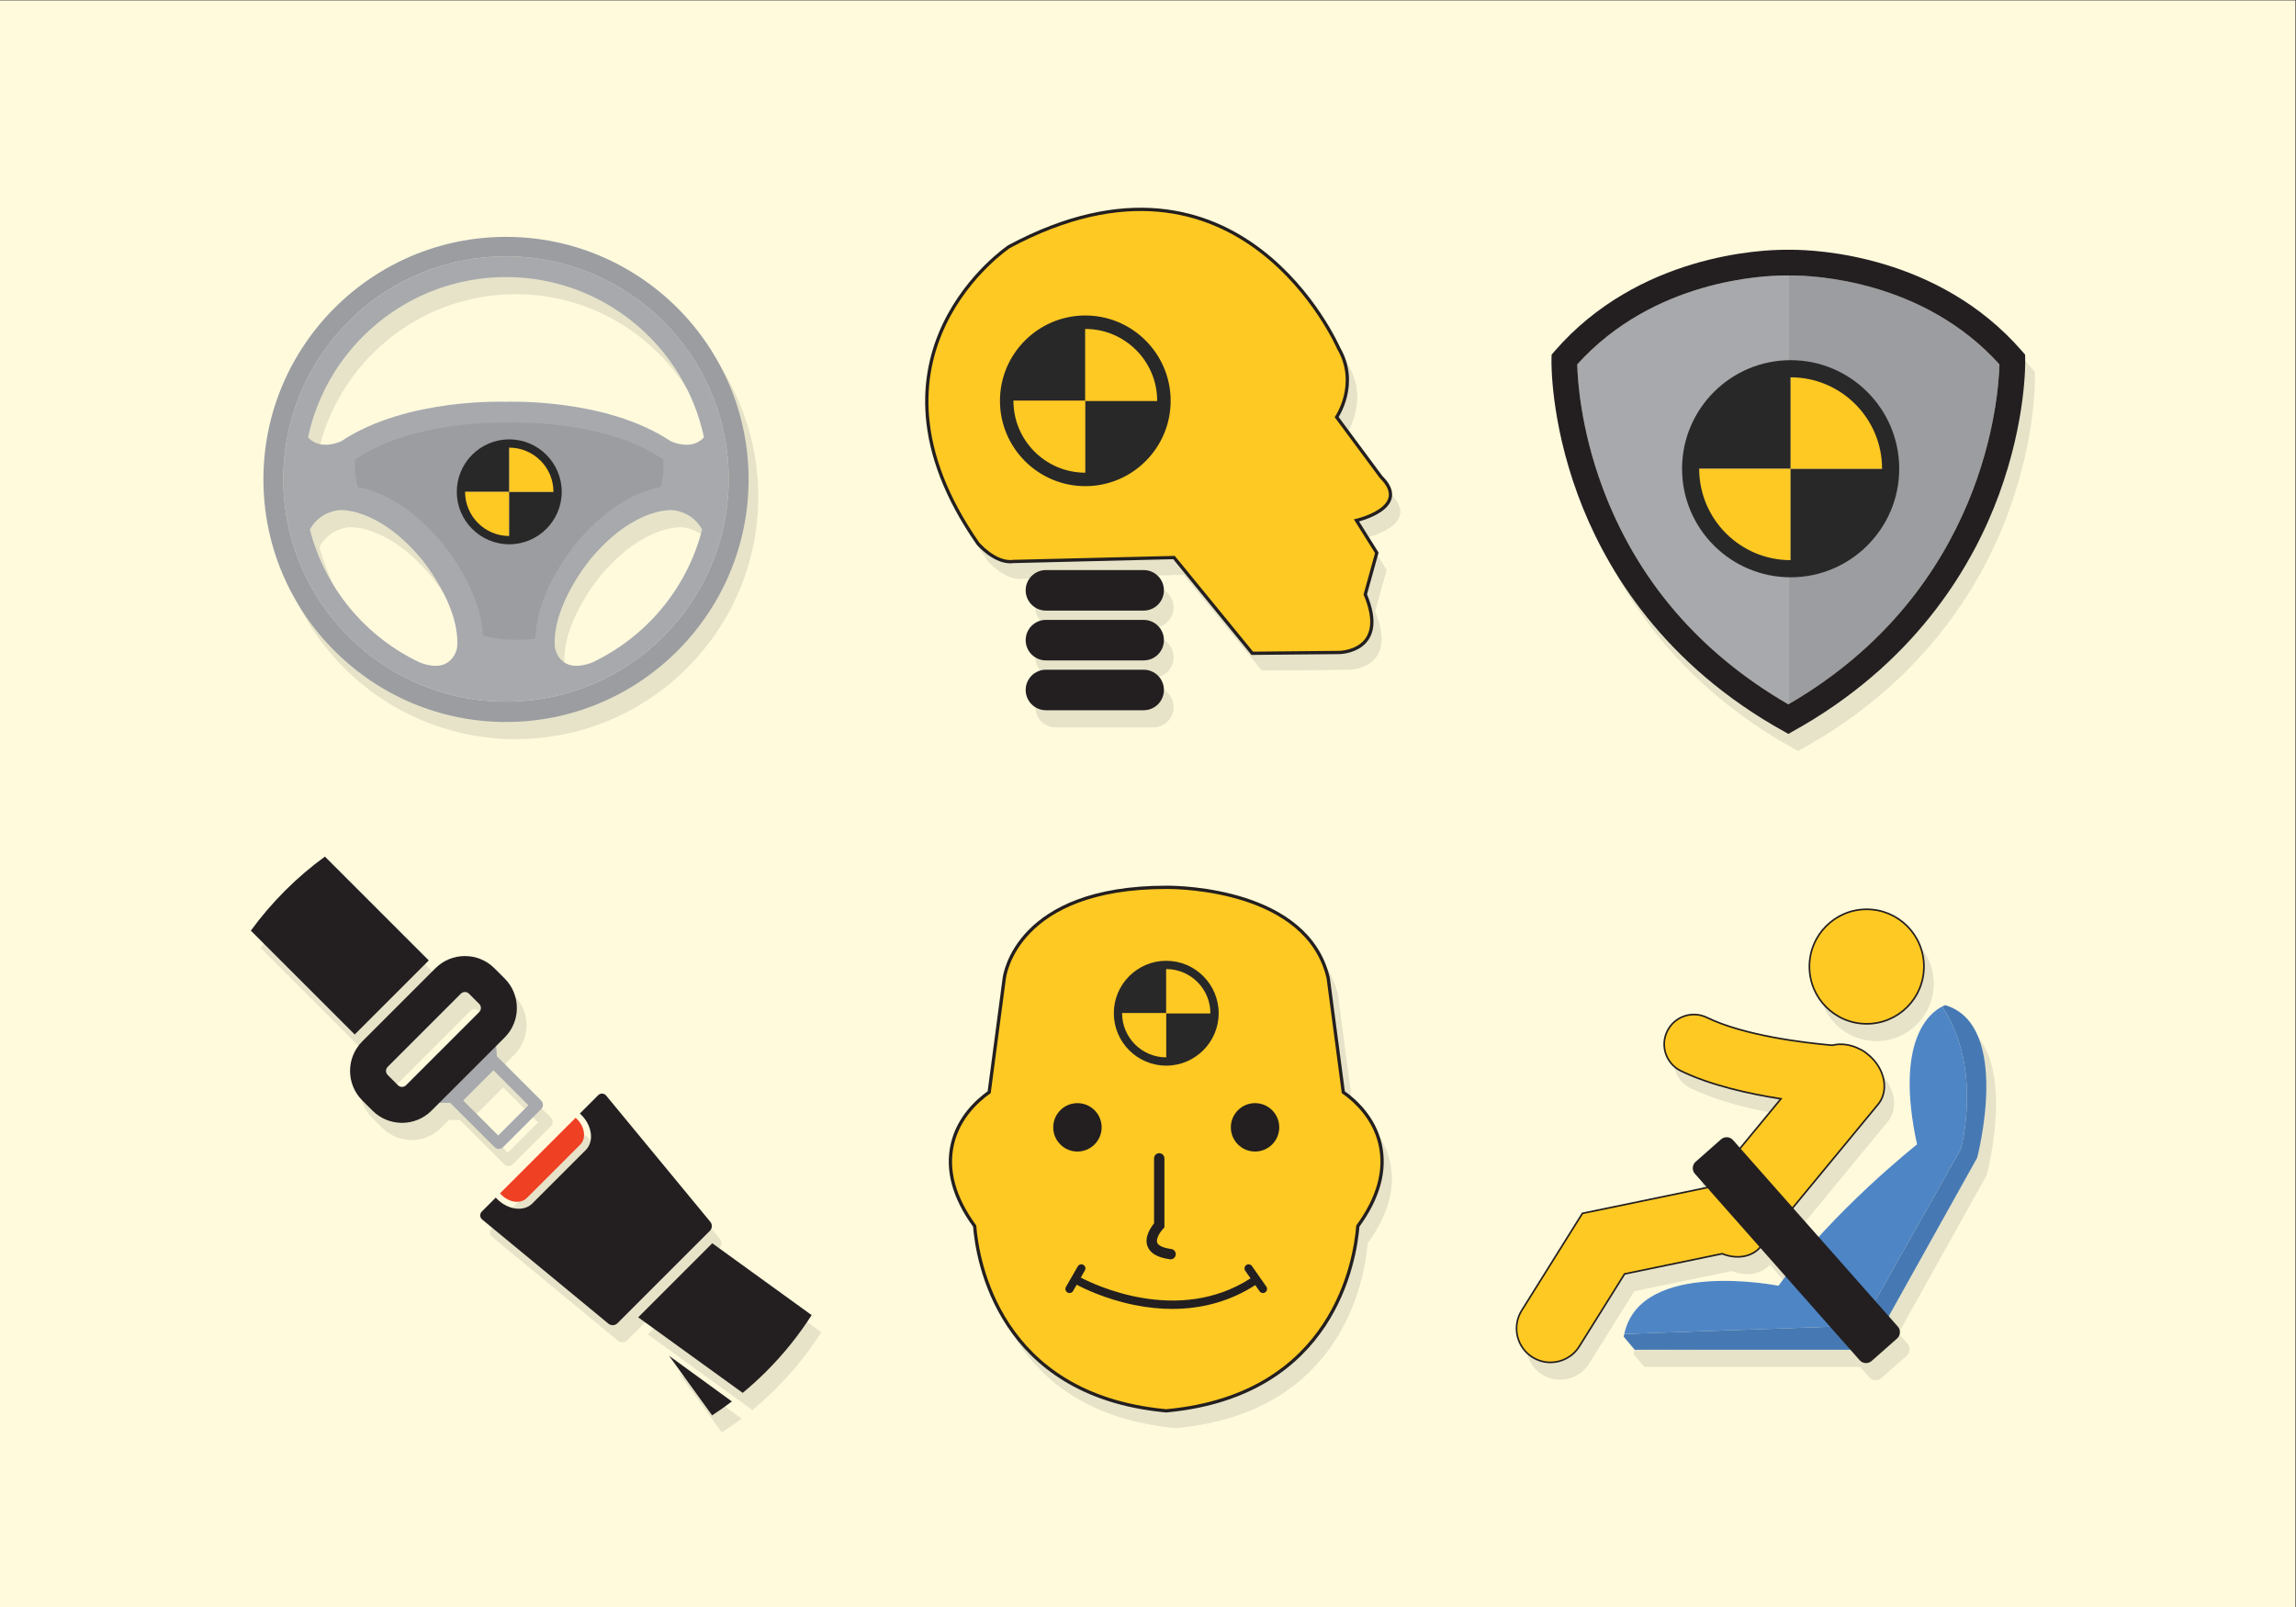 <?xml version="1.0" encoding="UTF-8" standalone="no"?>
<svg
   xmlns:dc="http://purl.org/dc/elements/1.1/"
   xmlns:cc="http://creativecommons.org/ns#"
   xmlns:rdf="http://www.w3.org/1999/02/22-rdf-syntax-ns#"
   xmlns:svg="http://www.w3.org/2000/svg"
   xmlns="http://www.w3.org/2000/svg"
   viewBox="0 0 1866.667 1306.667"
   height="1306.667"
   width="1866.667"
   xml:space="preserve"
   id="svg2"
   version="1.1"><rect x="0" y="0" width="1866.667" height="1306.667" fill="#333333" stroke="none"/><defs
     id="defs6" /><g
     transform="matrix(1.333,0,0,-1.333,0,1306.667)"
     id="g10"><g
       transform="scale(0.1)"
       id="g12"><path
         id="path14"
         style="fill:#fffadb;fill-opacity:1;fill-rule:nonzero;stroke:none"
         d="M 0,0 H 14000 V 9800 H 0 Z" /><path
         id="path16"
         style="fill:#ffffff;fill-opacity:1;fill-rule:nonzero;stroke:none"
         d="m 10905.8,8121.96 c -4.7,0.11 -10.5,0.13 -17.6,0.13 -131.5,0 -803.3,-26.47 -1268.52,-542.36 2.14,-89.43 19.66,-387.4 152.9,-747.25 209.22,-565.14 590.92,-1011.3 1134.72,-1326.43 v 2615.86 l -1.5,0.05" /><path
         id="path18"
         style="fill:#ffffff;fill-opacity:1;fill-rule:nonzero;stroke:none"
         d="m 10926.3,8122.09 c -7,0 -12.9,-0.02 -17.5,-0.13 l -1.5,-0.05 V 5506.05 c 1202.5,697.37 1282.7,1878.96 1287.5,2073.71 -465.2,515.86 -1137,542.33 -1268.5,542.33" /><path
         id="path20"
         style="fill:#ffffff;fill-opacity:1;fill-rule:nonzero;stroke:none"
         d="m 10921.2,7553.17 c -336.8,0 -609.9,-273.04 -609.9,-609.93 h 609.9 v 609.93" /><path
         id="path22"
         style="fill:#ffffff;fill-opacity:1;fill-rule:nonzero;stroke:none"
         d="m 10311.3,6943.24 c 0,-336.87 273.1,-609.94 609.9,-609.94 v 609.94 h -609.9" /><path
         id="path24"
         style="fill:#ffffff;fill-opacity:1;fill-rule:nonzero;stroke:none"
         d="m 10921.2,6333.3 c 336.9,0 610,273.07 610,609.94 h -610 V 6333.3" /><path
         id="path26"
         style="fill:#ffffff;fill-opacity:1;fill-rule:nonzero;stroke:none"
         d="m 10921.2,7553.17 v -609.93 h 610 c 0,336.89 -273.1,609.93 -610,609.93" /><path
         id="path28"
         style="fill:#ffffff;fill-opacity:1;fill-rule:nonzero;stroke:none"
         d="m 10921.2,7500.91 c -307.5,0 -557.7,-250.17 -557.7,-557.67 0,-307.49 250.2,-557.65 557.7,-557.65 307.5,0 557.7,250.16 557.7,557.65 0,307.5 -250.2,557.67 -557.7,557.67 z m 0,-1219.89 c -365.1,0 -662.2,297.07 -662.2,662.22 0,365.14 297.1,662.24 662.2,662.24 365.2,0 662.3,-297.1 662.3,-662.24 0,-365.15 -297.1,-662.22 -662.3,-662.22" /><path
         id="path30"
         style="fill:#ffffff;fill-opacity:1;fill-rule:nonzero;stroke:none"
         d="m 7637.63,5817.52 532.73,5.01 c 0,0 303.23,4.6 156.63,354.22 l 70.31,253.56 -123.95,197.64 c 0,0 339.63,77.57 149.58,265.38 l -270.39,364.91 c 0,0 138.6,202.97 11.7,420.46 0,0 -596.56,1376.57 -2010.03,619.22 0,0 -988.91,-660.42 -189.63,-1811 0,0 106.53,-125.96 218.82,-109.24 l 976.99,23.88 477.24,-584.04" /><path
         id="path32"
         style="fill:#ffffff;fill-opacity:1;fill-rule:nonzero;stroke:none"
         d="m 7637.63,5817.52 532.73,5.01 c 0,0 303.23,4.6 156.63,354.22 l 70.31,253.56 -123.95,197.64 c 0,0 339.63,77.57 149.58,265.38 l -270.39,364.91 c 0,0 138.6,202.97 11.7,420.46 0,0 -596.56,1376.57 -2010.03,619.22 0,0 -988.91,-660.42 -189.63,-1811 0,0 106.53,-125.96 218.82,-109.24 l 976.99,23.88 477.24,-584.04" /><path
         id="path34"
         style="fill:#ffffff;fill-opacity:1;fill-rule:nonzero;stroke:none"
         d="m 6619.39,7836.96 c -264.77,0 -479.42,-214.67 -479.42,-479.44 h 479.42 v 479.44" /><path
         id="path36"
         style="fill:#ffffff;fill-opacity:1;fill-rule:nonzero;stroke:none"
         d="m 6139.97,7357.52 c 0,-264.81 214.65,-479.48 479.42,-479.48 v 479.48 h -479.42" /><path
         id="path38"
         style="fill:#ffffff;fill-opacity:1;fill-rule:nonzero;stroke:none"
         d="m 6619.39,6878.04 c 264.8,0 479.46,214.67 479.46,479.48 h -479.46 v -479.48" /><path
         id="path40"
         style="fill:#ffffff;fill-opacity:1;fill-rule:nonzero;stroke:none"
         d="m 6619.39,7836.96 v -479.44 h 479.46 c 0,264.77 -214.66,479.44 -479.46,479.44" /><path
         id="path42"
         style="fill:#ffffff;fill-opacity:1;fill-rule:nonzero;stroke:none"
         d="m 6619.39,7795.87 c -241.71,0 -438.35,-196.65 -438.35,-438.35 0,-241.72 196.64,-438.36 438.35,-438.36 241.71,0 438.36,196.64 438.36,438.36 0,241.7 -196.65,438.35 -438.36,438.35 z m 0,-958.91 c -287.03,0 -520.55,233.53 -520.55,520.56 0,287.02 233.52,520.55 520.55,520.55 287.03,0 520.54,-233.53 520.54,-520.55 0,-287.03 -233.51,-520.56 -520.54,-520.56" /><path
         id="path44"
         style="fill:#ffffff;fill-opacity:1;fill-rule:nonzero;stroke:none"
         d="m 7098.85,6201.54 c 0,-68.25 -55.31,-123.57 -123.58,-123.57 h -596.05 c -68.23,0 -123.57,55.32 -123.57,123.57 v 0 c 0,68.25 55.34,123.57 123.57,123.57 h 596.05 c 68.27,0 123.58,-55.32 123.58,-123.57 v 0" /><path
         id="path46"
         style="fill:#ffffff;fill-opacity:1;fill-rule:nonzero;stroke:none"
         d="m 7098.85,5897.62 c 0,-68.25 -55.31,-123.56 -123.58,-123.56 h -596.05 c -68.23,0 -123.57,55.31 -123.57,123.56 v 0 c 0,68.26 55.34,123.57 123.57,123.57 h 596.05 c 68.27,0 123.58,-55.31 123.58,-123.57 v 0" /><path
         id="path48"
         style="fill:#ffffff;fill-opacity:1;fill-rule:nonzero;stroke:none"
         d="m 7098.85,5593.72 c 0,-68.26 -55.31,-123.57 -123.58,-123.57 h -596.05 c -68.23,0 -123.57,55.31 -123.57,123.57 v 0 c 0,68.25 55.34,123.57 123.57,123.57 h 596.05 c 68.27,0 123.58,-55.32 123.58,-123.57 v 0" /><path
         id="path50"
         style="fill:#ffffff;fill-opacity:1;fill-rule:nonzero;stroke:none"
         d="m 3086.08,5522.35 c -750.09,0 -1358.18,608.09 -1358.18,1358.21 0,750.12 608.09,1358.21 1358.18,1358.21 750.13,0 1358.21,-608.09 1358.21,-1358.21 0,-750.12 -608.08,-1358.21 -1358.21,-1358.21 z m 0,2835.28 c -815.85,0 -1479.59,-663.74 -1479.59,-1479.59 0,-815.86 663.74,-1479.59 1479.59,-1479.59 815.85,0 1479.59,663.73 1479.59,1479.59 0,815.85 -663.74,1479.59 -1479.59,1479.59" /><path
         id="path52"
         style="fill:#ffffff;fill-opacity:1;fill-rule:nonzero;stroke:none"
         d="m 4090.02,7111.71 c -398.31,265.55 -1003.94,240.01 -1003.94,240.01 0,0 -605.6,25.54 -1003.94,-240.01 0,0 -125.55,-62.75 -203.51,22.96 118.48,557.91 614.76,977.83 1207.45,977.83 592.69,0 1089,-419.92 1207.48,-977.83 -77.96,-85.71 -203.54,-22.96 -203.54,-22.96 z M 3610.78,5760.93 c -202.99,-76.59 -226.74,93.28 -226.74,93.28 -19.14,260.44 222.11,543.85 222.11,543.85 271.96,320.84 501.75,292.35 501.75,292.35 89.59,-13.56 142.82,-61.52 174.36,-117.72 -91.82,-359.57 -341.97,-656.36 -671.48,-811.76 z m -822.64,93.28 c 0,0 -23.77,-169.87 -226.75,-93.28 -329.49,155.4 -579.65,452.19 -671.49,811.76 31.55,56.2 84.77,104.16 174.36,117.72 0,0 229.82,28.49 501.74,-292.35 0,0 241.29,-283.41 222.14,-543.85 z m 297.94,2384.56 c -750.09,0 -1358.18,-608.09 -1358.18,-1358.21 0,-750.12 608.09,-1358.21 1358.18,-1358.21 750.13,0 1358.21,608.09 1358.21,1358.21 0,750.12 -608.08,1358.21 -1358.21,1358.21" /><path
         id="path54"
         style="fill:#ffffff;fill-opacity:1;fill-rule:nonzero;stroke:none"
         d="m 3155.67,5899.58 c -76.35,0 -148.15,10.47 -209.41,24.17 -14.3,282.54 -229.06,543.03 -255.38,573.92 -201.72,238.04 -390.49,312.08 -507.85,333.48 -18.42,62.88 -21.03,120.41 -16.48,168.89 l 4.8,2.39 7.2,4.78 c 302.7,201.85 752.78,217.5 883.53,217.5 23.22,0 36.81,-0.47 38.24,-0.52 l 5.67,-0.23 5.82,0.23 c 1.3,0.05 14.87,0.52 38.09,0.52 130.74,0 580.81,-15.65 883.53,-217.5 l 7.2,-4.78 4.8,-2.39 c 4.55,-48.48 1.93,-106.01 -16.49,-168.89 -117.35,-21.4 -306.18,-95.5 -508.05,-333.71 -26.61,-31.25 -249.17,-301.3 -255.77,-590.06 -35.15,-5.19 -71.7,-7.8 -109.45,-7.8" /><path
         id="path56"
         style="fill:#ffffff;fill-opacity:1;fill-rule:nonzero;stroke:none"
         d="m 3105.99,7097.12 c -162.78,0 -294.76,-131.97 -294.76,-294.72 h 294.76 v 294.72" /><path
         id="path58"
         style="fill:#ffffff;fill-opacity:1;fill-rule:nonzero;stroke:none"
         d="m 2811.23,6802.4 c 0,-162.81 131.98,-294.73 294.76,-294.73 v 294.73 h -294.76" /><path
         id="path60"
         style="fill:#ffffff;fill-opacity:1;fill-rule:nonzero;stroke:none"
         d="m 3105.99,6507.67 c 162.76,0 294.72,131.92 294.72,294.73 h -294.72 v -294.73" /><path
         id="path62"
         style="fill:#ffffff;fill-opacity:1;fill-rule:nonzero;stroke:none"
         d="M 3105.99,7097.12 V 6802.4 h 294.72 c 0,162.75 -131.96,294.72 -294.72,294.72" /><path
         id="path64"
         style="fill:#ffffff;fill-opacity:1;fill-rule:nonzero;stroke:none"
         d="m 3105.99,7071.87 c -148.59,0 -269.47,-120.91 -269.47,-269.47 0,-148.62 120.88,-269.5 269.47,-269.5 148.59,0 269.47,120.88 269.47,269.5 0,148.56 -120.88,269.47 -269.47,269.47 z m 0,-589.51 c -176.46,0 -320.01,143.55 -320.01,320.04 0,176.43 143.55,319.98 320.01,319.98 176.43,0 320.01,-143.55 320.01,-319.98 0,-176.49 -143.58,-320.04 -320.01,-320.04" /><path
         id="path66"
         style="fill:#ffffff;fill-opacity:1;fill-rule:nonzero;stroke:none"
         d="m 8417.81,2821.48 c -37.19,165.08 -155.71,269.87 -224.85,318.64 l -91.9,694.38 -1.2,6.35 c -128.93,533.67 -894.59,549.09 -981.5,549.09 l -5.35,-0.06 c -910.66,0 -985.41,-533.41 -988.04,-555.38 l -91.9,-694.38 c -69.14,-48.77 -187.65,-153.56 -224.83,-318.64 -35.52,-157.72 10.35,-325.12 136.27,-497.87 16.6,-209.06 146.43,-1026.87 1156.37,-1125.84 l 12.13,-1.23 12.03,1.23 c 1010.05,98.97 1139.88,916.78 1156.49,1125.84 125.89,172.75 171.76,340.15 136.28,497.87" /><path
         id="path68"
         style="fill:#ffffff;fill-opacity:1;fill-rule:nonzero;stroke:none"
         d="m 8417.81,2821.48 c -37.19,165.08 -155.71,269.87 -224.85,318.64 l -91.9,694.38 -1.2,6.35 c -128.93,533.67 -894.59,549.09 -981.5,549.09 l -5.35,-0.06 c -910.66,0 -985.41,-533.41 -988.04,-555.38 l -91.9,-694.38 c -69.14,-48.77 -187.65,-153.56 -224.83,-318.64 -35.52,-157.72 10.35,-325.12 136.27,-497.87 16.6,-209.06 146.43,-1026.87 1156.37,-1125.84 l 12.13,-1.23 12.03,1.23 c 1010.05,98.97 1139.88,916.78 1156.49,1125.84 125.89,172.75 171.76,340.15 136.28,497.87" /><path
         id="path70"
         style="fill:#ffffff;fill-opacity:1;fill-rule:nonzero;stroke:none"
         d="m 7113.01,3916.54 c -162.68,0 -294.51,-131.87 -294.51,-294.52 h 294.51 v 294.52" /><path
         id="path72"
         style="fill:#ffffff;fill-opacity:1;fill-rule:nonzero;stroke:none"
         d="m 6818.5,3622.02 c 0,-162.68 131.83,-294.54 294.51,-294.54 v 294.54 H 6818.5" /><path
         id="path74"
         style="fill:#ffffff;fill-opacity:1;fill-rule:nonzero;stroke:none"
         d="m 7113.01,3327.48 c 162.62,0 294.53,131.86 294.53,294.54 h -294.53 v -294.54" /><path
         id="path76"
         style="fill:#ffffff;fill-opacity:1;fill-rule:nonzero;stroke:none"
         d="m 7113.01,3916.54 v -294.52 h 294.53 c 0,162.65 -131.91,294.52 -294.53,294.52" /><path
         id="path78"
         style="fill:#ffffff;fill-opacity:1;fill-rule:nonzero;stroke:none"
         d="m 7113.01,3891.28 c -148.49,0 -269.26,-120.77 -269.26,-269.26 0,-148.51 120.77,-269.31 269.26,-269.31 148.48,0 269.28,120.8 269.28,269.31 0,148.49 -120.8,269.26 -269.28,269.26 z m 0,-589.08 c -176.29,0 -319.74,143.47 -319.74,319.82 0,176.27 143.45,319.73 319.74,319.73 176.33,0 319.77,-143.46 319.77,-319.73 0,-176.35 -143.44,-319.82 -319.77,-319.82" /><path
         id="path80"
         style="fill:#ffffff;fill-opacity:1;fill-rule:nonzero;stroke:none"
         d="m 6719,2925.9 c 0,-81.53 -66.08,-147.68 -147.62,-147.68 -81.54,0 -147.62,66.15 -147.62,147.68 0,81.54 66.08,147.63 147.62,147.63 81.54,0 147.62,-66.09 147.62,-147.63" /><path
         id="path82"
         style="fill:#ffffff;fill-opacity:1;fill-rule:nonzero;stroke:none"
         d="m 7802.32,2925.9 c 0,-81.53 -66.12,-147.68 -147.67,-147.68 -81.52,0 -147.63,66.15 -147.63,147.68 0,81.54 66.11,147.63 147.63,147.63 81.55,0 147.67,-66.09 147.67,-147.63" /><path
         id="path84"
         style="fill:#ffffff;fill-opacity:1;fill-rule:nonzero;stroke:none"
         d="m 7723.42,1954.42 -87.61,125.22 c -7.94,11.32 -23.54,14.03 -34.86,6.13 -11.33,-7.91 -14.08,-23.54 -6.16,-34.86 l 32.35,-46.21 c -443.42,-286.15 -957.76,-36.09 -1035.25,4.77 l 24.9,43.32 c 6.88,11.98 2.76,27.32 -9.19,34.17 -12.01,6.9 -27.32,2.8 -34.21,-9.23 l -71.98,-125.16 c -6.89,-11.97 -2.77,-27.29 9.23,-34.18 3.92,-2.27 8.23,-3.37 12.45,-3.37 8.66,0 17.09,4.54 21.71,12.58 l 22.08,38.36 c 36.96,-19.86 170.79,-87.15 352.95,-124 78.56,-15.81 155.4,-23.72 230.04,-23.72 185.91,0 357.78,49.11 506.11,145.26 l 26.42,-37.78 c 4.89,-6.94 12.63,-10.7 20.56,-10.7 4.93,0 9.97,1.49 14.3,4.54 11.32,7.94 14.09,23.59 6.16,34.86" /><path
         id="path86"
         style="fill:#ffffff;fill-opacity:1;fill-rule:nonzero;stroke:none"
         d="m 7139.44,2120.67 c -1.43,0 -2.87,0.11 -4.27,0.32 -75.54,10.17 -121.62,37.37 -136.99,80.78 -19.78,55.96 21.17,114.74 40.5,138.23 v 396.61 c 0,17.51 14.14,31.62 31.65,31.62 17.48,0 31.61,-14.11 31.61,-31.62 v -421.03 l -8.62,-9.18 c -15.4,-16.45 -44.38,-58.53 -35.44,-83.63 6.66,-18.63 37.07,-32.54 85.73,-39.11 17.33,-2.29 29.47,-18.23 27.14,-35.54 -2.14,-15.89 -15.73,-27.45 -31.31,-27.45" /><path
         id="path88"
         style="fill:#ffffff;fill-opacity:1;fill-rule:nonzero;stroke:none"
         d="m 10907.3,5506.05 c -543.8,315.13 -925.5,761.29 -1134.72,1326.43 -133.24,359.85 -150.76,657.82 -152.9,747.25 465.22,515.89 1137.02,542.36 1268.52,542.36 7.1,0 12.9,-0.02 17.6,-0.13 l 1.5,-0.05 1.5,0.05 c 4.6,0.11 10.5,0.13 17.5,0.13 131.5,0 803.3,-26.47 1268.5,-542.33 -4.8,-194.75 -85,-1376.34 -1287.5,-2073.71 z m 1444.6,2105.15 -0.7,28.13 -18.5,21.23 c -510.3,588.58 -1261.1,618.37 -1406.4,618.37 -7.5,0 -13.8,-0.05 -19,-0.14 -5.2,0.09 -11.6,0.14 -19.1,0.14 -145.3,0 -896.03,-29.79 -1406.38,-618.37 l -18.42,-21.23 -0.73,-28.13 c -0.38,-14.9 -7.42,-369.82 160.41,-826.57 151.82,-413.45 481.62,-989.46 1191.82,-1406.3 l 92.4,-52.52 92.3,52.52 c 710.3,416.84 1040,992.85 1191.9,1406.3 167.8,456.75 160.8,811.67 160.4,826.57" /><path
         id="path90"
         style="fill:#ffffff;fill-opacity:1;fill-rule:nonzero;stroke:none"
         d="m 3222.82,3060.54 -184.26,-184.24 -213.32,213.35 184.21,184.24 z m -582.66,15.34 105.92,-0.7 270.46,-270.44 c 14.22,-14.25 37.47,-14.25 51.72,0 l 232.73,232.7 c 14.25,14.22 14.25,37.53 0,51.72 l -270.43,270.46 -7.36,99.34 -383.04,-383.08" /><path
         id="path92"
         style="fill:#ffffff;fill-opacity:1;fill-rule:nonzero;stroke:none"
         d="m 3648.14,3121.75 -111.59,-111.67 c 2.92,-2.61 5.9,-5.23 8.71,-8.06 66.79,-66.75 79.06,-162.9 27.35,-214.61 L 3246.52,2461.3 c -51.74,-51.69 -147.86,-39.47 -214.65,27.37 -2.85,2.81 -5.46,5.76 -8.07,8.71 l -84.93,-84.9 c -14.22,-14.25 -13.17,-36.37 2.38,-49.18 l 770.08,-635.38 c 15.51,-12.75 39.85,-11.66 54.06,2.61 l 564.69,564.69 c 14.2,14.2 15.35,38.54 2.57,54.04 l -635.38,770.11 c -12.79,15.5 -34.91,16.57 -49.13,2.38" /><path
         id="path94"
         style="fill:#ffffff;fill-opacity:1;fill-rule:nonzero;stroke:none"
         d="m 3057.71,2514.5 c 48.28,-48.27 117.99,-57.2 155.41,-19.8 l 326.06,326.11 c 37.39,37.38 28.52,107.1 -19.78,155.35 -2.81,2.86 -5.76,5.53 -8.71,8.09 l -461.04,-461.04 c 2.56,-2.95 5.25,-5.88 8.06,-8.71" /><path
         id="path96"
         style="fill:#ffffff;fill-opacity:1;fill-rule:nonzero;stroke:none"
         d="m 2364.58,3294.86 c -13.65,-13.67 -13.65,-35.88 0,-49.52 l 62.54,-62.51 c 13.65,-13.65 35.85,-13.68 49.5,0 l 446.28,446.26 c 13.68,13.67 13.65,35.87 0,49.52 l -62.53,62.54 c -13.62,13.62 -35.85,13.65 -49.53,0 z m 713.49,179.1 -446.29,-446.3 c -99.2,-99.22 -260.63,-99.22 -359.83,0 l -62.51,62.49 c -99.21,99.22 -99.21,260.65 0,359.85 l 446.26,446.29 c 99.21,99.23 260.66,99.23 359.85,0 l 62.52,-62.51 c 99.2,-99.23 99.2,-260.64 0,-359.82" /><path
         id="path98"
         style="fill:#ffffff;fill-opacity:1;fill-rule:nonzero;stroke:none"
         d="m 2615.19,3943.91 -633.48,633.53 c -85.16,-62.05 -166.65,-131.42 -243.51,-208.26 -76.86,-76.9 -146.23,-158.36 -208.29,-243.5 l 633.51,-633.51 451.77,451.74" /><path
         id="path100"
         style="fill:#ffffff;fill-opacity:1;fill-rule:nonzero;stroke:none"
         d="m 3892.44,1767.01 637.33,-460.85 c 49.57,41.01 97.76,84.64 144.2,131.08 106.35,106.37 198.4,221.6 276.38,343.2 l -606.17,438.37 -451.74,-451.8" /><path
         id="path102"
         style="fill:#ffffff;fill-opacity:1;fill-rule:nonzero;stroke:none"
         d="m 4343.34,1168.95 c 40.97,26.68 81.17,55.04 120.55,84.97 l -383.45,278.77 262.9,-363.74" /><path
         id="path104"
         style="fill:#ffffff;fill-opacity:1;fill-rule:nonzero;stroke:none"
         d="m 11394.4,3369.28 c -2.5,2.06 -5.1,3.85 -7.7,5.82 -13.3,11.5 -28.2,21.07 -44.5,28.36 -55.3,28.41 -115.2,36.07 -166.8,23 -175.3,15.36 -538.2,58.97 -765,169.26 -90,43.75 -198.3,6.26 -242,-83.65 -43.8,-89.91 -6.3,-198.27 83.6,-242 179.4,-87.24 412.8,-139.43 610.1,-170.28 l -445.6,-540.36 -765.19,-158.3 -370.28,-592.4 c -60.59,-96.9 -31.12,-224.62 65.8,-285.18 34.12,-21.32 72.03,-31.47 109.47,-31.47 69.01,0 136.45,34.47 175.73,97.28 l 276.44,442.34 595.63,123.2 c 87.1,-35.43 181.3,-21.55 234.1,42.48 l 716.9,869.31 c 68.4,83.06 41.3,218.52 -60.7,302.59" /><path
         id="path106"
         style="fill:#ffffff;fill-opacity:1;fill-rule:nonzero;stroke:none"
         d="m 11394.4,3369.28 c -2.5,2.06 -5.1,3.85 -7.7,5.82 -13.3,11.5 -28.2,21.07 -44.5,28.36 -55.3,28.41 -115.2,36.07 -166.8,23 -175.3,15.36 -538.2,58.97 -765,169.26 -90,43.75 -198.3,6.26 -242,-83.65 -43.8,-89.91 -6.3,-198.27 83.6,-242 179.4,-87.24 412.8,-139.43 610.1,-170.28 l -445.6,-540.36 -765.19,-158.3 -370.28,-592.4 c -60.59,-96.9 -31.12,-224.62 65.8,-285.18 34.12,-21.32 72.03,-31.47 109.47,-31.47 69.01,0 136.45,34.47 175.73,97.28 l 276.44,442.34 595.63,123.2 c 87.1,-35.43 181.3,-21.55 234.1,42.48 l 716.9,869.31 c 68.4,83.06 41.3,218.52 -60.7,302.59" /><path
         id="path108"
         style="fill:#ffffff;fill-opacity:1;fill-rule:nonzero;stroke:none"
         d="m 11734.3,3906.57 c 0,-192.89 -156.4,-349.26 -349.3,-349.26 -192.9,0 -349.2,156.37 -349.2,349.26 0,192.89 156.3,349.21 349.2,349.21 192.9,0 349.3,-156.32 349.3,-349.21" /><path
         id="path110"
         style="fill:#ffffff;fill-opacity:1;fill-rule:nonzero;stroke:none"
         d="m 11734.3,3906.57 c 0,-192.89 -156.4,-349.26 -349.3,-349.26 -192.9,0 -349.2,156.37 -349.2,349.26 0,192.89 156.3,349.21 349.2,349.21 192.9,0 349.3,-156.32 349.3,-349.21" /><path
         id="path112"
         style="fill:#ffffff;fill-opacity:1;fill-rule:nonzero;stroke:none"
         d="m 11864.9,3671.1 c 0,0 -7.8,-2.25 -20.3,-8.56 252.6,-375.26 114.6,-869.29 114.6,-869.29 l -607.8,-1076.99 -1444.71,-50.93 c -1.17,-5.48 -2.77,-10.62 -3.74,-16.28 l 66.83,-79.76 h 1435.72 l 653.2,1170.56 c 0,0 213.9,808.38 -193.8,931.25" /><path
         id="path114"
         style="fill:#ffffff;fill-opacity:1;fill-rule:nonzero;stroke:none"
         d="m 11959.2,2793.25 c 0,0 138,494.03 -114.6,869.29 -70.2,-35.35 -291.4,-200.54 -152.4,-840.79 0,0 -508.8,-400.92 -845,-862.24 0,0 -841.7,167.94 -940.51,-294.18 l 1444.71,50.93 607.8,1076.99" /><path
         id="path116"
         style="fill:#ffffff;fill-opacity:1;fill-rule:nonzero;stroke:none"
         d="m 11415.3,1500.77 c -21.3,-18.84 -54.2,-16.81 -73,4.54 l -1005.1,1137.45 c -18.8,21.32 -16.8,54.19 4.5,73.04 l 155.1,137.02 c 21.4,18.82 54.2,16.81 73,-4.59 l 1005.1,-1137.42 c 18.9,-21.3 16.8,-54.17 -4.5,-73.01 l -155.1,-137.03" /><path
         id="path118"
         style="fill:#e6e3c9;fill-opacity:1;fill-rule:nonzero;stroke:none"
         d="m 10964.8,8017.38 c -4.6,0.1 -10.5,0.12 -17.5,0.12 -131.5,0 -803.4,-26.48 -1268.59,-542.35 2.14,-89.45 19.65,-387.42 152.9,-747.26 209.19,-565.14 590.89,-1011.3 1134.69,-1326.43 v 2615.86 l -1.5,0.06" /><path
         id="path120"
         style="fill:#e6e3c9;fill-opacity:1;fill-rule:nonzero;stroke:none"
         d="m 10985.3,8017.5 c -7,0 -12.8,-0.02 -17.5,-0.12 l -1.5,-0.06 V 5401.46 c 1202.5,697.37 1282.7,1878.96 1287.6,2073.71 -465.2,515.85 -1137,542.33 -1268.6,542.33" /><path
         id="path122"
         style="fill:#e6e3c9;fill-opacity:1;fill-rule:nonzero;stroke:none"
         d="m 10980.3,7448.58 c -336.9,0 -610,-273.05 -610,-609.93 h 610 v 609.93" /><path
         id="path124"
         style="fill:#e6e3c9;fill-opacity:1;fill-rule:nonzero;stroke:none"
         d="m 10370.3,6838.65 c 0,-336.87 273.1,-609.94 610,-609.94 v 609.94 h -610" /><path
         id="path126"
         style="fill:#e6e3c9;fill-opacity:1;fill-rule:nonzero;stroke:none"
         d="m 10980.3,6228.71 c 336.8,0 609.9,273.07 609.9,609.94 h -609.9 v -609.94" /><path
         id="path128"
         style="fill:#e6e3c9;fill-opacity:1;fill-rule:nonzero;stroke:none"
         d="m 10980.3,7448.58 v -609.93 h 609.9 c 0,336.88 -273.1,609.93 -609.9,609.93" /><path
         id="path130"
         style="fill:#e6e3c9;fill-opacity:1;fill-rule:nonzero;stroke:none"
         d="m 10980.3,7396.32 c -307.5,0 -557.7,-250.16 -557.7,-557.67 0,-307.49 250.2,-557.66 557.7,-557.66 307.5,0 557.6,250.17 557.6,557.66 0,307.51 -250.1,557.67 -557.6,557.67 z m 0,-1219.9 c -365.2,0 -662.3,297.08 -662.3,662.23 0,365.14 297.1,662.25 662.3,662.25 365.1,0 662.2,-297.11 662.2,-662.25 0,-365.15 -297.1,-662.23 -662.2,-662.23" /><path
         id="path132"
         style="fill:#e6e3c9;fill-opacity:1;fill-rule:nonzero;stroke:none"
         d="m 7696.65,5712.94 532.74,5.01 c 0,0 303.24,4.58 156.63,354.21 l 70.31,253.56 -123.96,197.63 c 0,0 339.63,77.58 149.58,265.39 l -270.38,364.9 c 0,0 138.6,202.97 11.69,420.47 0,0 -596.56,1376.58 -2010.02,619.22 0,0 -988.92,-660.42 -189.63,-1811 0,0 106.53,-125.96 218.82,-109.24 l 976.99,23.87 477.23,-584.02" /><path
         id="path134"
         style="fill:#e6e3c9;fill-opacity:1;fill-rule:nonzero;stroke:none"
         d="m 7696.65,5712.94 532.74,5.01 c 0,0 303.24,4.58 156.63,354.21 l 70.31,253.56 -123.96,197.63 c 0,0 339.63,77.58 149.58,265.39 l -270.38,364.9 c 0,0 138.6,202.97 11.69,420.47 0,0 -596.56,1376.58 -2010.02,619.22 0,0 -988.92,-660.42 -189.63,-1811 0,0 106.53,-125.96 218.82,-109.24 l 976.99,23.87 477.23,-584.02" /><path
         id="path136"
         style="fill:#e6e3c9;fill-opacity:1;fill-rule:nonzero;stroke:none"
         d="m 6678.41,7732.38 c -264.77,0 -479.42,-214.68 -479.42,-479.46 h 479.42 v 479.46" /><path
         id="path138"
         style="fill:#e6e3c9;fill-opacity:1;fill-rule:nonzero;stroke:none"
         d="m 6198.99,7252.92 c 0,-264.8 214.65,-479.48 479.42,-479.48 v 479.48 h -479.42" /><path
         id="path140"
         style="fill:#e6e3c9;fill-opacity:1;fill-rule:nonzero;stroke:none"
         d="m 6678.41,6773.44 c 264.81,0 479.46,214.68 479.46,479.48 h -479.46 v -479.48" /><path
         id="path142"
         style="fill:#e6e3c9;fill-opacity:1;fill-rule:nonzero;stroke:none"
         d="m 6678.41,7732.38 v -479.46 h 479.46 c 0,264.78 -214.65,479.46 -479.46,479.46" /><path
         id="path144"
         style="fill:#e6e3c9;fill-opacity:1;fill-rule:nonzero;stroke:none"
         d="m 6678.41,7691.29 c -241.7,0 -438.35,-196.66 -438.35,-438.37 0,-241.7 196.65,-438.36 438.35,-438.36 241.72,0 438.37,196.66 438.37,438.36 0,241.71 -196.65,438.37 -438.37,438.37 z m 0,-958.91 c -287.03,0 -520.54,233.51 -520.54,520.54 0,287.04 233.51,520.55 520.54,520.55 287.04,0 520.55,-233.51 520.55,-520.55 0,-287.03 -233.51,-520.54 -520.55,-520.54" /><path
         id="path146"
         style="fill:#e6e3c9;fill-opacity:1;fill-rule:nonzero;stroke:none"
         d="m 7157.87,6096.95 c 0,-68.26 -55.31,-123.57 -123.57,-123.57 h -596.05 c -68.23,0 -123.57,55.31 -123.57,123.57 v 0 c 0,68.25 55.34,123.57 123.57,123.57 h 596.05 c 68.26,0 123.57,-55.32 123.57,-123.57 v 0" /><path
         id="path148"
         style="fill:#e6e3c9;fill-opacity:1;fill-rule:nonzero;stroke:none"
         d="m 7157.87,5793.04 c 0,-68.25 -55.31,-123.57 -123.57,-123.57 h -596.05 c -68.23,0 -123.57,55.32 -123.57,123.57 v 0 c 0,68.25 55.34,123.57 123.57,123.57 h 596.05 c 68.26,0 123.57,-55.32 123.57,-123.57 v 0" /><path
         id="path150"
         style="fill:#e6e3c9;fill-opacity:1;fill-rule:nonzero;stroke:none"
         d="m 7157.87,5489.12 c 0,-68.25 -55.31,-123.57 -123.57,-123.57 h -596.05 c -68.23,0 -123.57,55.32 -123.57,123.57 v 0 c 0,68.26 55.34,123.57 123.57,123.57 h 596.05 c 68.26,0 123.57,-55.31 123.57,-123.57 v 0" /><path
         id="path152"
         style="fill:#e6e3c9;fill-opacity:1;fill-rule:nonzero;stroke:none"
         d="m 3145.11,5417.77 c -750.1,0 -1358.19,608.07 -1358.19,1358.21 0,750.12 608.09,1358.2 1358.19,1358.2 750.12,0 1358.21,-608.08 1358.21,-1358.2 0,-750.14 -608.09,-1358.21 -1358.21,-1358.21 z m 0,2835.26 c -815.85,0 -1479.59,-663.74 -1479.59,-1479.59 0,-815.85 663.74,-1479.59 1479.59,-1479.59 815.85,0 1479.59,663.74 1479.59,1479.59 0,815.85 -663.74,1479.59 -1479.59,1479.59" /><path
         id="path154"
         style="fill:#e6e3c9;fill-opacity:1;fill-rule:nonzero;stroke:none"
         d="m 4149.05,7007.12 c -398.31,265.56 -1003.94,240.01 -1003.94,240.01 0,0 -605.6,25.55 -1003.95,-240.01 0,0 -125.55,-62.75 -203.51,22.96 118.48,557.91 614.77,977.82 1207.46,977.82 592.68,0 1089,-419.91 1207.48,-977.82 -77.96,-85.71 -203.54,-22.96 -203.54,-22.96 z M 3669.8,5656.34 c -202.98,-76.6 -226.73,93.27 -226.73,93.27 -19.15,260.46 222.12,543.86 222.12,543.86 271.94,320.85 501.73,292.35 501.73,292.35 89.6,-13.57 142.83,-61.52 174.37,-117.72 -91.82,-359.57 -341.98,-656.35 -671.49,-811.76 z m -822.63,93.27 c 0,0 -23.77,-169.87 -226.76,-93.27 -329.48,155.41 -579.65,452.19 -671.49,811.76 31.55,56.2 84.77,104.15 174.37,117.72 0,0 229.82,28.5 501.73,-292.35 0,0 241.3,-283.4 222.15,-543.86 z m 297.94,2384.57 c -750.1,0 -1358.19,-608.08 -1358.19,-1358.2 0,-750.14 608.09,-1358.21 1358.19,-1358.21 750.12,0 1358.21,608.07 1358.21,1358.21 0,750.12 -608.09,1358.2 -1358.21,1358.2" /><path
         id="path156"
         style="fill:#e6e3c9;fill-opacity:1;fill-rule:nonzero;stroke:none"
         d="m 3214.69,5795 c -76.34,0 -148.15,10.45 -209.4,24.15 -14.31,282.55 -229.06,543.04 -255.38,573.94 -201.72,238.02 -390.49,312.08 -507.85,333.47 -18.42,62.87 -21.03,120.41 -16.49,168.89 l 4.81,2.4 7.19,4.77 c 302.71,201.84 752.79,217.5 883.53,217.5 23.22,0 36.82,-0.48 38.25,-0.53 l 5.66,-0.23 5.82,0.23 c 1.31,0.05 14.88,0.53 38.1,0.53 130.74,0 580.81,-15.66 883.53,-217.5 l 7.19,-4.77 4.81,-2.4 c 4.54,-48.48 1.93,-106.02 -16.49,-168.89 -117.36,-21.39 -306.19,-95.5 -508.05,-333.7 -26.62,-31.27 -249.17,-301.32 -255.78,-590.06 -35.14,-5.19 -71.69,-7.8 -109.45,-7.8" /><path
         id="path158"
         style="fill:#e6e3c9;fill-opacity:1;fill-rule:nonzero;stroke:none"
         d="m 3165.01,6992.53 c -162.78,0 -294.75,-131.96 -294.75,-294.73 h 294.75 v 294.73" /><path
         id="path160"
         style="fill:#e6e3c9;fill-opacity:1;fill-rule:nonzero;stroke:none"
         d="m 2870.26,6697.8 c 0,-162.8 131.97,-294.72 294.75,-294.72 v 294.72 h -294.75" /><path
         id="path162"
         style="fill:#e6e3c9;fill-opacity:1;fill-rule:nonzero;stroke:none"
         d="m 3165.01,6403.08 c 162.76,0 294.73,131.92 294.73,294.72 h -294.73 v -294.72" /><path
         id="path164"
         style="fill:#e6e3c9;fill-opacity:1;fill-rule:nonzero;stroke:none"
         d="M 3165.01,6992.53 V 6697.8 h 294.73 c 0,162.77 -131.97,294.73 -294.73,294.73" /><path
         id="path166"
         style="fill:#e6e3c9;fill-opacity:1;fill-rule:nonzero;stroke:none"
         d="m 3165.01,6967.28 c -148.58,0 -269.46,-120.91 -269.46,-269.48 0,-148.62 120.88,-269.49 269.46,-269.49 148.59,0 269.47,120.87 269.47,269.49 0,148.57 -120.88,269.48 -269.47,269.48 z m 0,-589.52 c -176.45,0 -320.01,143.56 -320.01,320.04 0,176.43 143.56,319.99 320.01,319.99 176.44,0 320.01,-143.56 320.01,-319.99 0,-176.48 -143.57,-320.04 -320.01,-320.04" /><path
         id="path168"
         style="fill:#e6e3c9;fill-opacity:1;fill-rule:nonzero;stroke:none"
         d="m 8476.85,2716.89 c -37.21,165.08 -155.72,269.87 -224.87,318.64 l -91.89,694.39 -1.2,6.33 c -128.94,533.69 -894.59,549.1 -981.5,549.1 l -5.35,-0.06 c -910.67,0 -985.42,-533.4 -988.05,-555.37 l -91.9,-694.39 c -69.14,-48.77 -187.65,-153.56 -224.82,-318.64 -35.52,-157.71 10.35,-325.11 136.27,-497.87 16.59,-209.06 146.42,-1026.87 1156.36,-1125.84 l 12.14,-1.23 12.02,1.23 c 1010.05,98.97 1139.89,916.78 1156.51,1125.84 125.89,172.76 171.75,340.16 136.28,497.87" /><path
         id="path170"
         style="fill:#e6e3c9;fill-opacity:1;fill-rule:nonzero;stroke:none"
         d="m 8476.85,2716.89 c -37.21,165.08 -155.72,269.87 -224.87,318.64 l -91.89,694.39 -1.2,6.33 c -128.94,533.69 -894.59,549.1 -981.5,549.1 l -5.35,-0.06 c -910.67,0 -985.42,-533.4 -988.05,-555.37 l -91.9,-694.39 c -69.14,-48.77 -187.65,-153.56 -224.82,-318.64 -35.52,-157.71 10.35,-325.11 136.27,-497.87 16.59,-209.06 146.42,-1026.87 1156.36,-1125.84 l 12.14,-1.23 12.02,1.23 c 1010.05,98.97 1139.89,916.78 1156.51,1125.84 125.89,172.76 171.75,340.16 136.28,497.87" /><path
         id="path172"
         style="fill:#e6e3c9;fill-opacity:1;fill-rule:nonzero;stroke:none"
         d="m 7172.04,3811.95 c -162.68,0 -294.52,-131.87 -294.52,-294.51 h 294.52 v 294.51" /><path
         id="path174"
         style="fill:#e6e3c9;fill-opacity:1;fill-rule:nonzero;stroke:none"
         d="m 6877.52,3517.44 c 0,-162.69 131.84,-294.55 294.52,-294.55 v 294.55 h -294.52" /><path
         id="path176"
         style="fill:#e6e3c9;fill-opacity:1;fill-rule:nonzero;stroke:none"
         d="m 7172.04,3222.89 c 162.63,0 294.52,131.86 294.52,294.55 h -294.52 v -294.55" /><path
         id="path178"
         style="fill:#e6e3c9;fill-opacity:1;fill-rule:nonzero;stroke:none"
         d="m 7172.04,3811.95 v -294.51 h 294.52 c 0,162.64 -131.89,294.51 -294.52,294.51" /><path
         id="path180"
         style="fill:#e6e3c9;fill-opacity:1;fill-rule:nonzero;stroke:none"
         d="m 7172.04,3786.7 c -148.49,0 -269.27,-120.78 -269.27,-269.26 0,-148.51 120.78,-269.32 269.27,-269.32 148.48,0 269.29,120.81 269.29,269.32 0,148.48 -120.81,269.26 -269.29,269.26 z m 0,-589.1 c -176.3,0 -319.75,143.47 -319.75,319.84 0,176.27 143.45,319.71 319.75,319.71 176.32,0 319.78,-143.44 319.78,-319.71 0,-176.37 -143.46,-319.84 -319.78,-319.84" /><path
         id="path182"
         style="fill:#e6e3c9;fill-opacity:1;fill-rule:nonzero;stroke:none"
         d="m 6778.03,2821.31 c 0,-81.52 -66.09,-147.68 -147.62,-147.68 -81.54,0 -147.63,66.16 -147.63,147.68 0,81.54 66.09,147.64 147.63,147.64 81.53,0 147.62,-66.1 147.62,-147.64" /><path
         id="path184"
         style="fill:#e6e3c9;fill-opacity:1;fill-rule:nonzero;stroke:none"
         d="m 7861.35,2821.31 c 0,-81.52 -66.13,-147.68 -147.68,-147.68 -81.51,0 -147.63,66.16 -147.63,147.68 0,81.54 66.12,147.64 147.63,147.64 81.55,0 147.68,-66.1 147.68,-147.64" /><path
         id="path186"
         style="fill:#e6e3c9;fill-opacity:1;fill-rule:nonzero;stroke:none"
         d="m 7782.45,1849.82 -87.62,125.22 c -7.93,11.33 -23.53,14.04 -34.86,6.13 -11.33,-7.91 -14.08,-23.53 -6.15,-34.86 l 32.35,-46.19 c -443.43,-286.16 -957.76,-36.1 -1035.25,4.76 l 24.89,43.32 c 6.89,11.98 2.77,27.31 -9.18,34.16 -12,6.9 -27.32,2.8 -34.21,-9.22 l -71.99,-125.15 c -6.89,-11.99 -2.76,-27.31 9.24,-34.2 3.91,-2.27 8.22,-3.36 12.45,-3.36 8.65,0 17.08,4.55 21.71,12.58 l 22.07,38.36 c 36.97,-19.87 170.79,-87.15 352.96,-123.99 78.55,-15.82 155.41,-23.73 230.05,-23.73 185.89,0 357.76,49.1 506.09,145.26 l 26.43,-37.78 c 4.88,-6.93 12.62,-10.7 20.56,-10.7 4.93,0 9.96,1.5 14.3,4.55 11.33,7.93 14.08,23.57 6.16,34.84" /><path
         id="path188"
         style="fill:#e6e3c9;fill-opacity:1;fill-rule:nonzero;stroke:none"
         d="m 7198.47,2016.07 c -1.44,0 -2.87,0.12 -4.28,0.34 -75.53,10.17 -121.61,37.36 -136.98,80.78 -19.78,55.95 21.16,114.74 40.5,138.22 v 396.62 c 0,17.5 14.14,31.62 31.65,31.62 17.48,0 31.62,-14.12 31.62,-31.62 V 2211 l -8.64,-9.18 c -15.4,-16.45 -44.38,-58.54 -35.44,-83.64 6.66,-18.63 37.08,-32.54 85.75,-39.12 17.31,-2.28 29.46,-18.22 27.13,-35.52 -2.14,-15.9 -15.73,-27.47 -31.31,-27.47" /><path
         id="path190"
         style="fill:#e6e3c9;fill-opacity:1;fill-rule:nonzero;stroke:none"
         d="m 10966.3,5401.46 c -543.8,315.13 -925.5,761.29 -1134.69,1326.43 -133.25,359.84 -150.76,657.81 -152.9,747.26 465.19,515.87 1137.09,542.35 1268.59,542.35 7,0 12.9,-0.02 17.5,-0.12 l 1.5,-0.06 1.5,0.06 c 4.7,0.1 10.5,0.12 17.5,0.12 131.6,0 803.4,-26.48 1268.6,-542.33 -4.9,-194.75 -85.1,-1376.34 -1287.6,-2073.71 z m 1444.6,2105.15 -0.7,28.13 -18.4,21.24 c -510.4,588.56 -1261.1,618.36 -1406.5,618.36 -7.4,0 -13.8,-0.05 -19,-0.13 -5.2,0.08 -11.5,0.13 -19,0.13 -145.4,0 -896.1,-29.8 -1406.46,-618.36 l -18.41,-21.24 -0.74,-28.13 c -0.36,-14.9 -7.41,-369.81 160.42,-826.57 151.82,-413.44 481.59,-989.46 1191.89,-1406.3 l 92.3,-52.51 92.4,52.51 c 710.2,416.84 1040,992.86 1191.8,1406.3 167.8,456.76 160.8,811.67 160.4,826.57" /><path
         id="path192"
         style="fill:#e6e3c9;fill-opacity:1;fill-rule:nonzero;stroke:none"
         d="m 3281.85,2955.96 -184.26,-184.24 -213.32,213.34 184.21,184.24 z m -582.67,15.33 105.93,-0.7 270.46,-270.45 c 14.22,-14.24 37.47,-14.24 51.72,0 l 232.72,232.71 c 14.26,14.22 14.26,37.52 0,51.72 l -270.43,270.47 -7.35,99.32 -383.05,-383.07" /><path
         id="path194"
         style="fill:#e6e3c9;fill-opacity:1;fill-rule:nonzero;stroke:none"
         d="m 3707.17,3017.15 -111.59,-111.66 c 2.92,-2.62 5.89,-5.22 8.7,-8.07 66.8,-66.74 79.06,-162.89 27.35,-214.59 L 3305.54,2356.7 c -51.74,-51.68 -147.85,-39.47 -214.65,27.38 -2.84,2.81 -5.46,5.76 -8.07,8.71 l -84.92,-84.9 c -14.22,-14.24 -13.18,-36.37 2.38,-49.18 l 770.08,-635.39 c 15.5,-12.73 39.84,-11.64 54.06,2.62 l 564.7,564.68 c 14.19,14.2 15.34,38.56 2.55,54.05 l -635.37,770.12 c -12.79,15.48 -34.91,16.56 -49.13,2.36" /><path
         id="path196"
         style="fill:#e6e3c9;fill-opacity:1;fill-rule:nonzero;stroke:none"
         d="m 3116.75,2409.9 c 48.26,-48.26 117.98,-57.19 155.39,-19.8 l 326.06,326.11 c 37.4,37.4 28.53,107.11 -19.76,155.35 -2.82,2.87 -5.77,5.55 -8.72,8.09 l -461.04,-461.04 c 2.56,-2.95 5.25,-5.86 8.07,-8.71" /><path
         id="path198"
         style="fill:#e6e3c9;fill-opacity:1;fill-rule:nonzero;stroke:none"
         d="m 2423.6,3190.27 c -13.64,-13.67 -13.64,-35.88 0,-49.53 l 62.54,-62.52 c 13.65,-13.63 35.85,-13.65 49.5,0 l 446.29,446.27 c 13.68,13.69 13.65,35.88 0,49.53 l -62.54,62.54 c -13.62,13.62 -35.85,13.65 -49.52,0 z m 713.5,179.09 -446.3,-446.29 c -99.19,-99.22 -260.62,-99.22 -359.82,0 l -62.51,62.48 c -99.21,99.24 -99.21,260.66 0,359.86 l 446.26,446.29 c 99.2,99.22 260.66,99.22 359.85,0 l 62.52,-62.52 c 99.19,-99.22 99.19,-260.63 0,-359.82" /><path
         id="path200"
         style="fill:#e6e3c9;fill-opacity:1;fill-rule:nonzero;stroke:none"
         d="m 2674.21,3839.32 -633.47,633.53 c -85.16,-62.05 -166.65,-131.42 -243.51,-208.28 -76.87,-76.87 -146.24,-158.34 -208.29,-243.48 l 633.5,-633.51 451.77,451.74" /><path
         id="path202"
         style="fill:#e6e3c9;fill-opacity:1;fill-rule:nonzero;stroke:none"
         d="m 3951.46,1662.42 637.33,-460.86 c 49.57,41.02 97.77,84.65 144.2,131.1 106.36,106.36 198.4,221.58 276.39,343.2 l -606.17,438.36 -451.75,-451.8" /><path
         id="path204"
         style="fill:#e6e3c9;fill-opacity:1;fill-rule:nonzero;stroke:none"
         d="m 4402.37,1064.36 c 40.96,26.69 81.17,55.05 120.55,84.98 l -383.45,278.75 262.9,-363.73" /><path
         id="path206"
         style="fill:#e6e3c9;fill-opacity:1;fill-rule:nonzero;stroke:none"
         d="m 11453.4,3264.69 c -2.5,2.07 -5.1,3.85 -7.7,5.82 -13.2,11.5 -28.2,21.07 -44.5,28.36 -55.3,28.42 -115.1,36.07 -166.7,23 -175.3,15.34 -538.3,58.97 -765.1,169.26 -89.9,43.75 -198.3,6.27 -242,-83.65 -43.8,-89.92 -6.3,-198.26 83.6,-241.99 179.4,-87.27 412.8,-139.44 610.1,-170.29 l -445.6,-540.38 -765.17,-158.28 -370.28,-592.4 c -60.59,-96.91 -31.11,-224.63 65.8,-285.18 34.13,-21.32 72.04,-31.46 109.47,-31.46 69.03,0 136.46,34.45 175.73,97.27 l 276.44,442.34 595.61,123.2 c 87.1,-35.43 181.4,-21.54 234.1,42.48 l 716.9,869.32 c 68.4,83.05 41.3,218.51 -60.7,302.58" /><path
         id="path208"
         style="fill:#e6e3c9;fill-opacity:1;fill-rule:nonzero;stroke:none"
         d="m 11453.4,3264.69 c -2.5,2.07 -5.1,3.85 -7.7,5.82 -13.2,11.5 -28.2,21.07 -44.5,28.36 -55.3,28.42 -115.1,36.07 -166.7,23 -175.3,15.34 -538.3,58.97 -765.1,169.26 -89.9,43.75 -198.3,6.27 -242,-83.65 -43.8,-89.92 -6.3,-198.26 83.6,-241.99 179.4,-87.27 412.8,-139.44 610.1,-170.29 l -445.6,-540.38 -765.17,-158.28 -370.28,-592.4 c -60.59,-96.91 -31.11,-224.63 65.8,-285.18 34.13,-21.32 72.04,-31.46 109.47,-31.46 69.03,0 136.46,34.45 175.73,97.27 l 276.44,442.34 595.61,123.2 c 87.1,-35.43 181.4,-21.54 234.1,42.48 l 716.9,869.32 c 68.4,83.05 41.3,218.51 -60.7,302.58" /><path
         id="path210"
         style="fill:#e6e3c9;fill-opacity:1;fill-rule:nonzero;stroke:none"
         d="m 11793.3,3801.97 c 0,-192.89 -156.4,-349.26 -349.2,-349.26 -192.9,0 -349.3,156.37 -349.3,349.26 0,192.91 156.4,349.22 349.3,349.22 192.8,0 349.2,-156.31 349.2,-349.22" /><path
         id="path212"
         style="fill:#e6e3c9;fill-opacity:1;fill-rule:nonzero;stroke:none"
         d="m 11793.3,3801.97 c 0,-192.89 -156.4,-349.26 -349.2,-349.26 -192.9,0 -349.3,156.37 -349.3,349.26 0,192.91 156.4,349.22 349.3,349.22 192.8,0 349.2,-156.31 349.2,-349.22" /><path
         id="path214"
         style="fill:#e6e3c9;fill-opacity:1;fill-rule:nonzero;stroke:none"
         d="m 11924,3566.5 c 0,0 -7.9,-2.24 -20.4,-8.55 252.6,-375.27 114.7,-869.28 114.7,-869.28 l -607.9,-1076.99 -1444.69,-50.94 c -1.17,-5.49 -2.76,-10.62 -3.73,-16.29 l 66.82,-79.76 h 1435.7 l 653.2,1170.56 c 0,0 213.9,808.4 -193.7,931.25" /><path
         id="path216"
         style="fill:#e6e3c9;fill-opacity:1;fill-rule:nonzero;stroke:none"
         d="m 12018.3,2688.67 c 0,0 137.9,494.01 -114.7,869.28 -70.2,-35.35 -291.4,-200.55 -152.4,-840.8 0,0 -508.7,-400.92 -845,-862.23 0,0 -841.6,167.95 -940.49,-294.18 l 1444.69,50.94 607.9,1076.99" /><path
         id="path218"
         style="fill:#e6e3c9;fill-opacity:1;fill-rule:nonzero;stroke:none"
         d="m 11474.4,1396.19 c -21.4,-18.85 -54.3,-16.82 -73.1,4.53 l -1005,1137.44 c -18.9,21.33 -16.9,54.2 4.5,73.03 l 155,137.03 c 21.4,18.83 54.2,16.82 73,-4.59 l 1005.1,-1137.42 c 18.9,-21.29 16.8,-54.16 -4.5,-73.01 l -155,-137.01" /><path
         id="path220"
         style="fill:#a7a9ac;fill-opacity:1;fill-rule:nonzero;stroke:none"
         d="m 10905.8,8121.96 c -4.7,0.11 -10.5,0.13 -17.6,0.13 -131.5,0 -803.3,-26.47 -1268.52,-542.36 2.14,-89.43 19.66,-387.4 152.9,-747.25 209.22,-565.14 590.92,-1011.3 1134.72,-1326.43 v 2615.86 l -1.5,0.05" /><path
         id="path222"
         style="fill:#9b9da0;fill-opacity:1;fill-rule:nonzero;stroke:none"
         d="m 10926.3,8122.09 c -7,0 -12.9,-0.02 -17.5,-0.13 l -1.5,-0.05 V 5506.05 c 1202.5,697.37 1282.7,1878.96 1287.5,2073.71 -465.2,515.86 -1137,542.33 -1268.5,542.33" /><path
         id="path224"
         style="fill:#282828;fill-opacity:1;fill-rule:nonzero;stroke:none"
         d="m 10921.2,7553.17 c -336.8,0 -609.9,-273.04 -609.9,-609.93 h 609.9 v 609.93" /><path
         id="path226"
         style="fill:#ffc923;fill-opacity:1;fill-rule:nonzero;stroke:none"
         d="m 10311.3,6943.24 c 0,-336.87 273.1,-609.94 609.9,-609.94 v 609.94 h -609.9" /><path
         id="path228"
         style="fill:#282828;fill-opacity:1;fill-rule:nonzero;stroke:none"
         d="m 10921.2,6333.3 c 336.9,0 610,273.07 610,609.94 h -610 V 6333.3" /><path
         id="path230"
         style="fill:#ffc923;fill-opacity:1;fill-rule:nonzero;stroke:none"
         d="m 10921.2,7553.17 v -609.93 h 610 c 0,336.89 -273.1,609.93 -610,609.93" /><path
         id="path232"
         style="fill:#282828;fill-opacity:1;fill-rule:nonzero;stroke:none"
         d="m 10921.2,7500.91 c -307.5,0 -557.7,-250.17 -557.7,-557.67 0,-307.49 250.2,-557.65 557.7,-557.65 307.5,0 557.7,250.16 557.7,557.65 0,307.5 -250.2,557.67 -557.7,557.67 z m 0,-1219.89 c -365.1,0 -662.2,297.07 -662.2,662.22 0,365.14 297.1,662.24 662.2,662.24 365.2,0 662.3,-297.1 662.3,-662.24 0,-365.15 -297.1,-662.22 -662.3,-662.22" /><path
         id="path234"
         style="fill:#ffc923;fill-opacity:1;fill-rule:nonzero;stroke:none"
         d="m 7637.63,5817.52 532.73,5.01 c 0,0 303.23,4.6 156.63,354.22 l 70.31,253.56 -123.95,197.64 c 0,0 339.63,77.57 149.58,265.38 l -270.39,364.91 c 0,0 138.6,202.97 11.7,420.46 0,0 -596.56,1376.57 -2010.03,619.22 0,0 -988.91,-660.42 -189.63,-1811 0,0 106.53,-125.96 218.82,-109.24 l 976.99,23.88 477.24,-584.04" /><path
         id="path236"
         style="fill:none;stroke:#231f20;stroke-width:20;stroke-linecap:butt;stroke-linejoin:miter;stroke-miterlimit:10;stroke-dasharray:none;stroke-opacity:1"
         d="m 7637.63,5817.52 532.73,5.01 c 0,0 303.23,4.6 156.63,354.22 l 70.31,253.56 -123.95,197.64 c 0,0 339.63,77.57 149.58,265.38 l -270.39,364.91 c 0,0 138.6,202.97 11.7,420.46 0,0 -596.56,1376.57 -2010.03,619.22 0,0 -988.91,-660.42 -189.63,-1811 0,0 106.53,-125.96 218.82,-109.24 l 976.99,23.88 z" /><path
         id="path238"
         style="fill:#282828;fill-opacity:1;fill-rule:nonzero;stroke:none"
         d="m 6619.39,7836.96 c -264.77,0 -479.42,-214.67 -479.42,-479.44 h 479.42 v 479.44" /><path
         id="path240"
         style="fill:#ffc923;fill-opacity:1;fill-rule:nonzero;stroke:none"
         d="m 6139.97,7357.52 c 0,-264.81 214.65,-479.48 479.42,-479.48 v 479.48 h -479.42" /><path
         id="path242"
         style="fill:#282828;fill-opacity:1;fill-rule:nonzero;stroke:none"
         d="m 6619.39,6878.04 c 264.8,0 479.46,214.67 479.46,479.48 h -479.46 v -479.48" /><path
         id="path244"
         style="fill:#ffc923;fill-opacity:1;fill-rule:nonzero;stroke:none"
         d="m 6619.39,7836.96 v -479.44 h 479.46 c 0,264.77 -214.66,479.44 -479.46,479.44" /><path
         id="path246"
         style="fill:#282828;fill-opacity:1;fill-rule:nonzero;stroke:none"
         d="m 6619.39,7795.87 c -241.71,0 -438.35,-196.65 -438.35,-438.35 0,-241.72 196.64,-438.36 438.35,-438.36 241.71,0 438.36,196.64 438.36,438.36 0,241.7 -196.65,438.35 -438.36,438.35 z m 0,-958.91 c -287.03,0 -520.55,233.53 -520.55,520.56 0,287.02 233.52,520.55 520.55,520.55 287.03,0 520.54,-233.53 520.54,-520.55 0,-287.03 -233.51,-520.56 -520.54,-520.56" /><path
         id="path248"
         style="fill:#231f20;fill-opacity:1;fill-rule:nonzero;stroke:none"
         d="m 7098.85,6201.54 c 0,-68.25 -55.31,-123.57 -123.58,-123.57 h -596.05 c -68.23,0 -123.57,55.32 -123.57,123.57 v 0 c 0,68.25 55.34,123.57 123.57,123.57 h 596.05 c 68.27,0 123.58,-55.32 123.58,-123.57 v 0" /><path
         id="path250"
         style="fill:#231f20;fill-opacity:1;fill-rule:nonzero;stroke:none"
         d="m 7098.85,5897.62 c 0,-68.25 -55.31,-123.56 -123.58,-123.56 h -596.05 c -68.23,0 -123.57,55.31 -123.57,123.56 v 0 c 0,68.26 55.34,123.57 123.57,123.57 h 596.05 c 68.27,0 123.58,-55.31 123.58,-123.57 v 0" /><path
         id="path252"
         style="fill:#231f20;fill-opacity:1;fill-rule:nonzero;stroke:none"
         d="m 7098.85,5593.72 c 0,-68.26 -55.31,-123.57 -123.58,-123.57 h -596.05 c -68.23,0 -123.57,55.31 -123.57,123.57 v 0 c 0,68.25 55.34,123.57 123.57,123.57 h 596.05 c 68.27,0 123.58,-55.32 123.58,-123.57 v 0" /><path
         id="path254"
         style="fill:#9b9da0;fill-opacity:1;fill-rule:nonzero;stroke:none"
         d="m 3086.08,5522.35 c -750.09,0 -1358.18,608.09 -1358.18,1358.21 0,750.12 608.09,1358.21 1358.18,1358.21 750.13,0 1358.21,-608.09 1358.21,-1358.21 0,-750.12 -608.08,-1358.21 -1358.21,-1358.21 z m 0,2835.28 c -815.85,0 -1479.59,-663.74 -1479.59,-1479.59 0,-815.86 663.74,-1479.59 1479.59,-1479.59 815.85,0 1479.59,663.73 1479.59,1479.59 0,815.85 -663.74,1479.59 -1479.59,1479.59" /><path
         id="path256"
         style="fill:#a7a9ac;fill-opacity:1;fill-rule:nonzero;stroke:none"
         d="m 4090.02,7111.71 c -398.31,265.55 -1003.94,240.01 -1003.94,240.01 0,0 -605.6,25.54 -1003.94,-240.01 0,0 -125.55,-62.75 -203.51,22.96 118.48,557.91 614.76,977.83 1207.45,977.83 592.69,0 1089,-419.92 1207.48,-977.83 -77.96,-85.71 -203.54,-22.96 -203.54,-22.96 z M 3610.78,5760.93 c -202.99,-76.59 -226.74,93.28 -226.74,93.28 -19.14,260.44 222.11,543.85 222.11,543.85 271.96,320.84 501.75,292.35 501.75,292.35 89.59,-13.56 142.82,-61.52 174.36,-117.72 -91.82,-359.57 -341.97,-656.36 -671.48,-811.76 z m -822.64,93.28 c 0,0 -23.77,-169.87 -226.75,-93.28 -329.49,155.4 -579.65,452.19 -671.49,811.76 31.55,56.2 84.77,104.16 174.36,117.72 0,0 229.82,28.49 501.74,-292.35 0,0 241.29,-283.41 222.14,-543.85 z m 297.94,2384.56 c -750.09,0 -1358.18,-608.09 -1358.18,-1358.21 0,-750.12 608.09,-1358.21 1358.18,-1358.21 750.13,0 1358.21,608.09 1358.21,1358.21 0,750.12 -608.08,1358.21 -1358.21,1358.21" /><path
         id="path258"
         style="fill:#9b9da0;fill-opacity:1;fill-rule:nonzero;stroke:none"
         d="m 3155.67,5899.58 c -76.35,0 -148.15,10.47 -209.41,24.17 -14.3,282.54 -229.06,543.03 -255.38,573.92 -201.72,238.04 -390.49,312.08 -507.85,333.48 -18.42,62.88 -21.03,120.41 -16.48,168.89 l 4.8,2.39 7.2,4.78 c 302.7,201.85 752.78,217.5 883.53,217.5 23.22,0 36.81,-0.47 38.24,-0.52 l 5.67,-0.23 5.82,0.23 c 1.3,0.05 14.87,0.52 38.09,0.52 130.74,0 580.81,-15.65 883.53,-217.5 l 7.2,-4.78 4.8,-2.39 c 4.55,-48.48 1.93,-106.01 -16.49,-168.89 -117.35,-21.4 -306.18,-95.5 -508.05,-333.71 -26.61,-31.25 -249.17,-301.3 -255.77,-590.06 -35.15,-5.19 -71.7,-7.8 -109.45,-7.8" /><path
         id="path260"
         style="fill:#282828;fill-opacity:1;fill-rule:nonzero;stroke:none"
         d="m 3105.99,7097.12 c -162.78,0 -294.76,-131.97 -294.76,-294.72 h 294.76 v 294.72" /><path
         id="path262"
         style="fill:#ffc923;fill-opacity:1;fill-rule:nonzero;stroke:none"
         d="m 2811.23,6802.4 c 0,-162.81 131.98,-294.73 294.76,-294.73 v 294.73 h -294.76" /><path
         id="path264"
         style="fill:#282828;fill-opacity:1;fill-rule:nonzero;stroke:none"
         d="m 3105.99,6507.67 c 162.76,0 294.72,131.92 294.72,294.73 h -294.72 v -294.73" /><path
         id="path266"
         style="fill:#ffc923;fill-opacity:1;fill-rule:nonzero;stroke:none"
         d="M 3105.99,7097.12 V 6802.4 h 294.72 c 0,162.75 -131.96,294.72 -294.72,294.72" /><path
         id="path268"
         style="fill:#282828;fill-opacity:1;fill-rule:nonzero;stroke:none"
         d="m 3105.99,7071.87 c -148.59,0 -269.47,-120.91 -269.47,-269.47 0,-148.62 120.88,-269.5 269.47,-269.5 148.59,0 269.47,120.88 269.47,269.5 0,148.56 -120.88,269.47 -269.47,269.47 z m 0,-589.51 c -176.46,0 -320.01,143.55 -320.01,320.04 0,176.43 143.55,319.98 320.01,319.98 176.43,0 320.01,-143.55 320.01,-319.98 0,-176.49 -143.58,-320.04 -320.01,-320.04" /><path
         id="path270"
         style="fill:#ffc923;fill-opacity:1;fill-rule:nonzero;stroke:none"
         d="m 8417.81,2821.48 c -37.19,165.08 -155.71,269.87 -224.85,318.64 l -91.9,694.38 -1.2,6.35 c -128.93,533.67 -894.59,549.09 -981.5,549.09 l -5.35,-0.06 c -910.66,0 -985.41,-533.41 -988.04,-555.38 l -91.9,-694.38 c -69.14,-48.77 -187.65,-153.56 -224.83,-318.64 -35.52,-157.72 10.35,-325.12 136.27,-497.87 16.6,-209.06 146.43,-1026.87 1156.37,-1125.84 l 12.13,-1.23 12.03,1.23 c 1010.05,98.97 1139.88,916.78 1156.49,1125.84 125.89,172.75 171.76,340.15 136.28,497.87" /><path
         id="path272"
         style="fill:none;stroke:#231f20;stroke-width:20;stroke-linecap:butt;stroke-linejoin:miter;stroke-miterlimit:10;stroke-dasharray:none;stroke-opacity:1"
         d="m 8417.81,2821.48 c -37.19,165.08 -155.71,269.87 -224.85,318.64 l -91.9,694.38 -1.2,6.35 c -128.93,533.67 -894.59,549.09 -981.5,549.09 l -5.35,-0.06 c -910.66,0 -985.41,-533.41 -988.04,-555.38 l -91.9,-694.38 c -69.14,-48.77 -187.65,-153.56 -224.83,-318.64 -35.52,-157.72 10.35,-325.12 136.27,-497.87 16.6,-209.06 146.43,-1026.87 1156.37,-1125.84 l 12.13,-1.23 12.03,1.23 c 1010.05,98.97 1139.88,916.78 1156.49,1125.84 125.89,172.75 171.76,340.15 136.28,497.87 z" /><path
         id="path274"
         style="fill:#282828;fill-opacity:1;fill-rule:nonzero;stroke:none"
         d="m 7113.01,3916.54 c -162.68,0 -294.51,-131.87 -294.51,-294.52 h 294.51 v 294.52" /><path
         id="path276"
         style="fill:#ffc923;fill-opacity:1;fill-rule:nonzero;stroke:none"
         d="m 6818.5,3622.02 c 0,-162.68 131.83,-294.54 294.51,-294.54 v 294.54 H 6818.5" /><path
         id="path278"
         style="fill:#282828;fill-opacity:1;fill-rule:nonzero;stroke:none"
         d="m 7113.01,3327.48 c 162.62,0 294.53,131.86 294.53,294.54 h -294.53 v -294.54" /><path
         id="path280"
         style="fill:#ffc923;fill-opacity:1;fill-rule:nonzero;stroke:none"
         d="m 7113.01,3916.54 v -294.52 h 294.53 c 0,162.65 -131.91,294.52 -294.53,294.52" /><path
         id="path282"
         style="fill:#282828;fill-opacity:1;fill-rule:nonzero;stroke:none"
         d="m 7113.01,3891.28 c -148.49,0 -269.26,-120.77 -269.26,-269.26 0,-148.51 120.77,-269.31 269.26,-269.31 148.48,0 269.28,120.8 269.28,269.31 0,148.49 -120.8,269.26 -269.28,269.26 z m 0,-589.08 c -176.29,0 -319.74,143.47 -319.74,319.82 0,176.27 143.45,319.73 319.74,319.73 176.33,0 319.77,-143.46 319.77,-319.73 0,-176.35 -143.44,-319.82 -319.77,-319.82" /><path
         id="path284"
         style="fill:#231f20;fill-opacity:1;fill-rule:nonzero;stroke:none"
         d="m 6719,2925.9 c 0,-81.53 -66.08,-147.68 -147.62,-147.68 -81.54,0 -147.62,66.15 -147.62,147.68 0,81.54 66.08,147.63 147.62,147.63 81.54,0 147.62,-66.09 147.62,-147.63" /><path
         id="path286"
         style="fill:#231f20;fill-opacity:1;fill-rule:nonzero;stroke:none"
         d="m 7802.32,2925.9 c 0,-81.53 -66.12,-147.68 -147.67,-147.68 -81.52,0 -147.63,66.15 -147.63,147.68 0,81.54 66.11,147.63 147.63,147.63 81.55,0 147.67,-66.09 147.67,-147.63" /><path
         id="path288"
         style="fill:#231f20;fill-opacity:1;fill-rule:nonzero;stroke:none"
         d="m 7723.42,1954.42 -87.61,125.22 c -7.94,11.32 -23.54,14.03 -34.86,6.13 -11.33,-7.91 -14.08,-23.54 -6.16,-34.86 l 32.35,-46.21 c -443.42,-286.15 -957.76,-36.09 -1035.25,4.77 l 24.9,43.32 c 6.88,11.98 2.76,27.32 -9.19,34.17 -12.01,6.9 -27.32,2.8 -34.21,-9.23 l -71.98,-125.16 c -6.89,-11.97 -2.77,-27.29 9.23,-34.18 3.92,-2.27 8.23,-3.37 12.45,-3.37 8.66,0 17.09,4.54 21.71,12.58 l 22.08,38.36 c 36.96,-19.86 170.79,-87.15 352.95,-124 78.56,-15.81 155.4,-23.72 230.04,-23.72 185.91,0 357.78,49.11 506.11,145.26 l 26.42,-37.78 c 4.89,-6.94 12.63,-10.7 20.56,-10.7 4.93,0 9.97,1.49 14.3,4.54 11.32,7.94 14.09,23.59 6.16,34.86" /><path
         id="path290"
         style="fill:#231f20;fill-opacity:1;fill-rule:nonzero;stroke:none"
         d="m 7139.44,2120.67 c -1.43,0 -2.87,0.11 -4.27,0.32 -75.54,10.17 -121.62,37.37 -136.99,80.78 -19.78,55.96 21.17,114.74 40.5,138.23 v 396.61 c 0,17.51 14.14,31.62 31.65,31.62 17.48,0 31.61,-14.11 31.61,-31.62 v -421.03 l -8.62,-9.18 c -15.4,-16.45 -44.38,-58.53 -35.44,-83.63 6.66,-18.63 37.07,-32.54 85.73,-39.11 17.33,-2.29 29.47,-18.23 27.14,-35.54 -2.14,-15.89 -15.73,-27.45 -31.31,-27.45" /><path
         id="path292"
         style="fill:#231f20;fill-opacity:1;fill-rule:nonzero;stroke:none"
         d="m 10907.3,5506.05 c -543.8,315.13 -925.5,761.29 -1134.72,1326.43 -133.24,359.85 -150.76,657.82 -152.9,747.25 465.22,515.89 1137.02,542.36 1268.52,542.36 7.1,0 12.9,-0.02 17.6,-0.13 l 1.5,-0.05 1.5,0.05 c 4.6,0.11 10.5,0.13 17.5,0.13 131.5,0 803.3,-26.47 1268.5,-542.33 -4.8,-194.75 -85,-1376.34 -1287.5,-2073.71 z m 1444.6,2105.15 -0.7,28.13 -18.5,21.23 c -510.3,588.58 -1261.1,618.37 -1406.4,618.37 -7.5,0 -13.8,-0.05 -19,-0.14 -5.2,0.09 -11.6,0.14 -19.1,0.14 -145.3,0 -896.03,-29.79 -1406.38,-618.37 l -18.42,-21.23 -0.73,-28.13 c -0.38,-14.9 -7.42,-369.82 160.41,-826.57 151.82,-413.45 481.62,-989.46 1191.82,-1406.3 l 92.4,-52.52 92.3,52.52 c 710.3,416.84 1040,992.85 1191.9,1406.3 167.8,456.75 160.8,811.67 160.4,826.57" /><path
         id="path294"
         style="fill:#a7a9ac;fill-opacity:1;fill-rule:nonzero;stroke:none"
         d="m 3222.82,3060.54 -184.26,-184.24 -213.32,213.35 184.21,184.24 z m -582.66,15.34 105.92,-0.7 270.46,-270.44 c 14.22,-14.25 37.47,-14.25 51.72,0 l 232.73,232.7 c 14.25,14.22 14.25,37.53 0,51.72 l -270.43,270.46 -7.36,99.34 -383.04,-383.08" /><path
         id="path296"
         style="fill:#231f20;fill-opacity:1;fill-rule:nonzero;stroke:none"
         d="m 3648.14,3121.75 -111.59,-111.67 c 2.92,-2.61 5.9,-5.23 8.71,-8.06 66.79,-66.75 79.06,-162.9 27.35,-214.61 L 3246.52,2461.3 c -51.74,-51.69 -147.86,-39.47 -214.65,27.37 -2.85,2.81 -5.46,5.76 -8.07,8.71 l -84.93,-84.9 c -14.22,-14.25 -13.17,-36.37 2.38,-49.18 l 770.08,-635.38 c 15.51,-12.75 39.85,-11.66 54.06,2.61 l 564.69,564.69 c 14.2,14.2 15.35,38.54 2.57,54.04 l -635.38,770.11 c -12.79,15.5 -34.91,16.57 -49.13,2.38" /><path
         id="path298"
         style="fill:#ef4023;fill-opacity:1;fill-rule:nonzero;stroke:none"
         d="m 3057.71,2514.5 c 48.28,-48.27 117.99,-57.2 155.41,-19.8 l 326.06,326.11 c 37.39,37.38 28.52,107.1 -19.78,155.35 -2.81,2.86 -5.76,5.53 -8.71,8.09 l -461.04,-461.04 c 2.56,-2.95 5.25,-5.88 8.06,-8.71" /><path
         id="path300"
         style="fill:#231f20;fill-opacity:1;fill-rule:nonzero;stroke:none"
         d="m 2364.58,3294.86 c -13.65,-13.67 -13.65,-35.88 0,-49.52 l 62.54,-62.51 c 13.65,-13.65 35.85,-13.68 49.5,0 l 446.28,446.26 c 13.68,13.67 13.65,35.87 0,49.52 l -62.53,62.54 c -13.62,13.62 -35.85,13.65 -49.53,0 z m 713.49,179.1 -446.29,-446.3 c -99.2,-99.22 -260.63,-99.22 -359.83,0 l -62.51,62.49 c -99.21,99.22 -99.21,260.65 0,359.85 l 446.26,446.29 c 99.21,99.23 260.66,99.23 359.85,0 l 62.52,-62.51 c 99.2,-99.23 99.2,-260.64 0,-359.82" /><path
         id="path302"
         style="fill:#231f20;fill-opacity:1;fill-rule:nonzero;stroke:none"
         d="m 2615.19,3943.91 -633.48,633.53 c -85.16,-62.05 -166.65,-131.42 -243.51,-208.26 -76.86,-76.9 -146.23,-158.36 -208.29,-243.5 l 633.51,-633.51 451.77,451.74" /><path
         id="path304"
         style="fill:#231f20;fill-opacity:1;fill-rule:nonzero;stroke:none"
         d="m 3892.44,1767.01 637.33,-460.85 c 49.57,41.01 97.76,84.64 144.2,131.08 106.35,106.37 198.4,221.6 276.38,343.2 l -606.17,438.37 -451.74,-451.8" /><path
         id="path306"
         style="fill:#231f20;fill-opacity:1;fill-rule:nonzero;stroke:none"
         d="m 4343.34,1168.95 c 40.97,26.68 81.17,55.04 120.55,84.97 l -383.45,278.77 262.9,-363.74" /><path
         id="path308"
         style="fill:#ffc923;fill-opacity:1;fill-rule:nonzero;stroke:none"
         d="m 11394.4,3369.28 c -2.5,2.06 -5.1,3.85 -7.7,5.82 -13.3,11.5 -28.2,21.07 -44.5,28.36 -55.3,28.41 -115.2,36.07 -166.8,23 -175.3,15.36 -538.2,58.97 -765,169.26 -90,43.75 -198.3,6.26 -242,-83.65 -43.8,-89.91 -6.3,-198.27 83.6,-242 179.4,-87.24 412.8,-139.43 610.1,-170.28 l -445.6,-540.36 -765.19,-158.3 -370.28,-592.4 c -60.59,-96.9 -31.12,-224.62 65.8,-285.18 34.12,-21.32 72.03,-31.47 109.47,-31.47 69.01,0 136.45,34.47 175.73,97.28 l 276.44,442.34 595.63,123.2 c 87.1,-35.43 181.3,-21.55 234.1,42.48 l 716.9,869.31 c 68.4,83.06 41.3,218.52 -60.7,302.59" /><path
         id="path310"
         style="fill:none;stroke:#231f20;stroke-width:10;stroke-linecap:butt;stroke-linejoin:miter;stroke-miterlimit:10;stroke-dasharray:none;stroke-opacity:1"
         d="m 11394.4,3369.28 c -2.5,2.06 -5.1,3.85 -7.7,5.82 -13.3,11.5 -28.2,21.07 -44.5,28.36 -55.3,28.41 -115.2,36.07 -166.8,23 -175.3,15.36 -538.2,58.97 -765,169.26 -90,43.75 -198.3,6.26 -242,-83.65 -43.8,-89.91 -6.3,-198.27 83.6,-242 179.4,-87.24 412.8,-139.43 610.1,-170.28 l -445.6,-540.36 -765.19,-158.3 -370.28,-592.4 c -60.59,-96.9 -31.12,-224.62 65.8,-285.18 34.12,-21.32 72.03,-31.47 109.47,-31.47 69.01,0 136.45,34.47 175.73,97.28 l 276.44,442.34 595.63,123.2 c 87.1,-35.43 181.3,-21.55 234.1,42.48 l 716.9,869.31 c 68.4,83.06 41.3,218.52 -60.7,302.59 z" /><path
         id="path312"
         style="fill:#ffc923;fill-opacity:1;fill-rule:nonzero;stroke:none"
         d="m 11734.3,3906.57 c 0,-192.89 -156.4,-349.26 -349.3,-349.26 -192.9,0 -349.2,156.37 -349.2,349.26 0,192.89 156.3,349.21 349.2,349.21 192.9,0 349.3,-156.32 349.3,-349.21" /><path
         id="path314"
         style="fill:none;stroke:#231f20;stroke-width:10;stroke-linecap:butt;stroke-linejoin:miter;stroke-miterlimit:10;stroke-dasharray:none;stroke-opacity:1"
         d="m 11734.3,3906.57 c 0,-192.89 -156.4,-349.26 -349.3,-349.26 -192.9,0 -349.2,156.37 -349.2,349.26 0,192.89 156.3,349.21 349.2,349.21 192.9,0 349.3,-156.32 349.3,-349.21 z" /><path
         id="path316"
         style="fill:#4679b3;fill-opacity:1;fill-rule:nonzero;stroke:none"
         d="m 11864.9,3671.1 c 0,0 -7.8,-2.25 -20.3,-8.56 252.6,-375.26 114.6,-869.29 114.6,-869.29 l -607.8,-1076.99 -1444.71,-50.93 c -1.17,-5.48 -2.77,-10.62 -3.74,-16.28 l 66.83,-79.76 h 1435.72 l 653.2,1170.56 c 0,0 213.9,808.38 -193.8,931.25" /><path
         id="path318"
         style="fill:#4e85c5;fill-opacity:1;fill-rule:nonzero;stroke:none"
         d="m 11959.2,2793.25 c 0,0 138,494.03 -114.6,869.29 -70.2,-35.35 -291.4,-200.54 -152.4,-840.79 0,0 -508.8,-400.92 -845,-862.24 0,0 -841.7,167.94 -940.51,-294.18 l 1444.71,50.93 607.8,1076.99" /><path
         id="path320"
         style="fill:#231f20;fill-opacity:1;fill-rule:nonzero;stroke:none"
         d="m 11415.3,1500.77 c -21.3,-18.84 -54.2,-16.81 -73,4.54 l -1005.1,1137.45 c -18.8,21.32 -16.8,54.19 4.5,73.04 l 155.1,137.02 c 21.4,18.82 54.2,16.81 73,-4.59 l 1005.1,-1137.42 c 18.9,-21.3 16.8,-54.17 -4.5,-73.01 l -155.1,-137.03" /></g></g></svg>